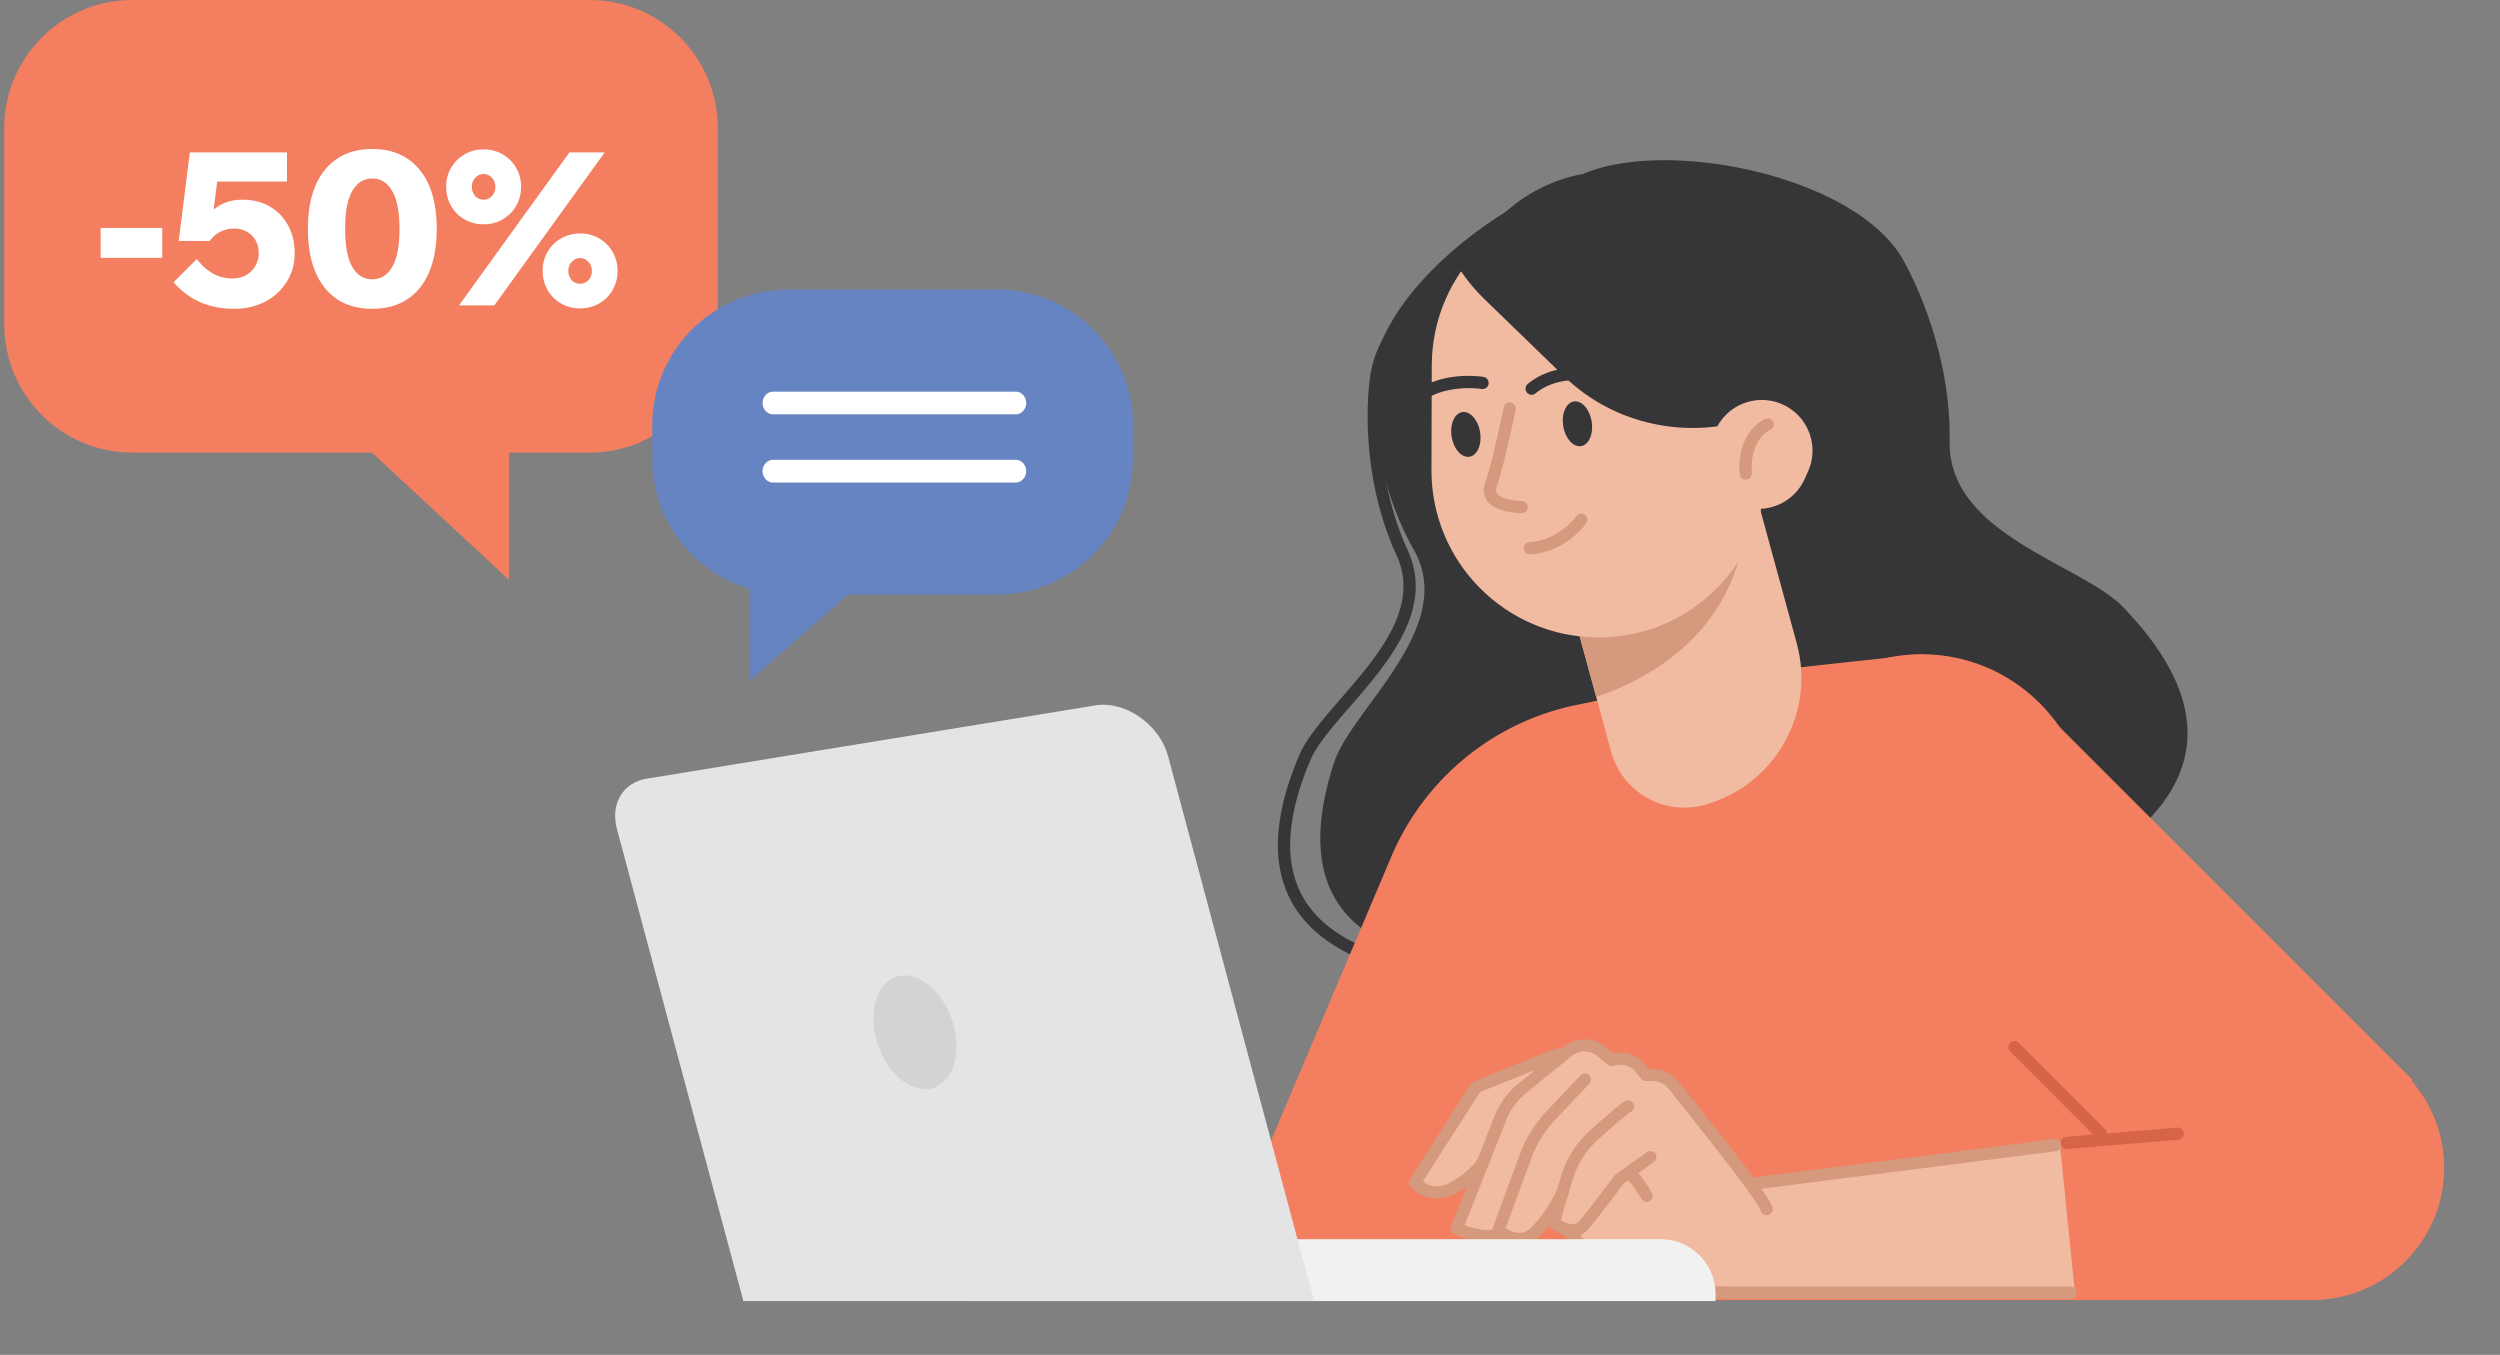<svg width="310" height="168" fill="none" xmlns="http://www.w3.org/2000/svg"><rect width="100%" height="100%" fill="#808080" stroke="none"/><path d="M188.629 122.035c-13.55 0-22.664-2.755-27.115-8.197-3.921-4.792-4.065-11.567-.432-20.135.916-2.173 2.99-4.55 5.178-7.078 4.618-5.321 9.856-11.354 6.919-17.758-4.852-10.56-3.407-21.24-3.338-21.686.469-5.337 5.094-11.408 12.687-16.615 7.055-4.837 15.041-7.744 20.801-7.608.417.008.75.356.742.772a.76.76 0 0 1-.757.742h-.022c-5.398-.144-13.21 2.748-19.909 7.342-7.116 4.883-11.612 10.689-12.036 15.54-.023.145-1.446 10.742 3.21 20.885 3.345 7.29-2.476 13.996-7.154 19.378-2.112 2.43-4.103 4.723-4.928 6.669-3.391 8.016-3.323 14.268.212 18.59 10.704 13.088 49.454 5.375 49.84 5.299a.759.759 0 0 1 .893.59.76.76 0 0 1-.59.894c-.099.022-10.061 2.028-21.249 2.331a99.17 99.17 0 0 1-2.952.045Z" fill="#363537"/><path d="M175.321 68.186c-5.685-10.037-5.064-20.915-5.064-20.915.038-11.248 18.992-25.554 30.612-26.25a20.776 20.776 0 0 1 5.609-.758c11.438.038 20.681 9.333 20.651 20.771l-.023 6.343c.56 3.444.878 6.518 1.166 8.66 1.324 9.848 10.499 9.537 14.897 14.647 4.398 5.11-.03 9.507.628 16.978.576 6.57 6.162 6.593 10.023 13.671a61.648 61.648 0 0 1-9.546 11.467c-10.976 2.332-26.025 2.286-26.025 2.286s-65.857 19.333-52.822-20.528c2.188-6.692 15.337-16.759 9.894-26.372Z" fill="#363537"/><path d="M241.746 54.758c.242-12.089-5.534-22.118-5.534-22.118-5.435-10.65-29.219-15.662-39.923-11.067a19.393 19.393 0 0 0-5.367 1.817c-10.189 5.2-13.966 18.197-8.44 29.021l3.066 6.003c1.158 3.52 2.346 6.578 3.119 8.742 3.55 9.94-4.785 13.785-6.253 20.612-1.469 6.828 4.595 9 7.6 16.381 2.642 6.494-2.332 9.038-2.369 17.485a65.496 65.496 0 0 0 14.026 6.563c10.909-2.748 24.322-9.591 24.322-9.591s68.045-11.407 37.266-43.327c-5.17-5.36-21.733-8.97-21.498-20.536l-.015.015Z" fill="#363537"/><path d="M210.21 84.377c8.35-1.234 28.061-3.247 28.061-3.247l15.761 7.66 45.146 45.145-12.498 27.273H149.228l23.3-55a31.901 31.901 0 0 1 22.913-18.788l14.762-3.043h.007Z" fill="#F37E60"/><path d="M238.271 122.588c11.451 0 20.734-9.283 20.734-20.733 0-11.45-9.283-20.733-20.734-20.733-11.451 0-20.733 9.282-20.733 20.733 0 11.45 9.282 20.733 20.733 20.733Z" fill="#F37E60"/><path d="M260.519 141.337a.772.772 0 0 1-.537-.219l-10.719-10.741a.754.754 0 1 1 1.067-1.067l10.719 10.741a.754.754 0 0 1-.537 1.286h.007Z" fill="#D56448"/><path d="M255.455 141.935a.557.557 0 0 0-.204-.378.564.564 0 0 0-.417-.114l-37.523 4.784c-1.658-2.263-4.504-5.949-9.402-12.043a3.801 3.801 0 0 0-2.967-1.423h-.576l-.446-.568a3.834 3.834 0 0 0-3.944-1.339l-1.067-.894a3.828 3.828 0 0 0-4.807-.06l-.371.303s-.031 0-.046.007l-10.84 4.065a.556.556 0 0 0-.272.219l-7.578 11.824a.572.572 0 0 0 .038.659c.515.613 1.666 1.445 3.157 1.445.659 0 1.385-.159 2.15-.567a12.605 12.605 0 0 0 1.991-1.31l-2.218 5.602a.558.558 0 0 0 .287.711c.296.129 2.249.984 3.952.984.628 0 1.211-.121 1.673-.424.628.417 1.483.78 2.384.78.727 0 1.491-.235 2.188-.878a12.6 12.6 0 0 0 1.499-1.665c.015.151.06.302.189.401.492.378 1.211.787 1.976.969.007.015.015.037.03.053.204.242 4.988 6.017 9.129 6.842 4.618.924 11.279.931 11.559.931h41.755a.545.545 0 0 0 .409-.181.518.518 0 0 0 .136-.424l-1.847-18.288.023-.023Z" fill="#F1BBA2"/><path d="M217.212 147.552a.752.752 0 0 1-.749-.658.758.758 0 0 1 .659-.848l37.69-4.807a.768.768 0 0 1 .847.659.758.758 0 0 1-.658.847l-37.69 4.807h-.099Z" fill="#D59A7E"/><path d="M184.344 154.032c-1.673 0-3.542-.787-4.019-1.007a.753.753 0 0 1-.394-.969l5.42-13.716a9.64 9.64 0 0 1 2.899-3.951l5.723-4.655a4.042 4.042 0 0 1 5.064.06l.992.825a4.042 4.042 0 0 1 4.05 1.431l.386.492h.477a3.98 3.98 0 0 1 3.126 1.499c11.748 14.624 11.748 15.479 11.748 15.888 0 .409-.34.757-.757.757a.758.758 0 0 1-.749-.651c-.363-.954-4.83-6.835-11.423-15.048a2.493 2.493 0 0 0-1.945-.931h-.841a.761.761 0 0 1-.598-.288l-.613-.779a2.498 2.498 0 0 0-2.755-.826c-.25.084-.56.046-.765-.121l-1.294-1.082a2.516 2.516 0 0 0-3.149-.045l-5.708 4.64a8.24 8.24 0 0 0-2.445 3.338l-5.147 13.019c1.347.5 3.081.856 3.739.371a.758.758 0 0 1 .909 1.211c-.523.394-1.204.538-1.916.538h-.015Z" fill="#D59A7E"/><path d="M188.424 154.387c-1.302 0-2.498-.719-3.134-1.302a.75.75 0 0 1-.196-.817l3.406-9.22a15.356 15.356 0 0 1 3.232-5.215l4.239-4.489a.754.754 0 1 1 1.098 1.037l-4.239 4.489a13.768 13.768 0 0 0-2.915 4.7l-3.209 8.698c.636.431 1.93 1.06 3.02.068 1.9-1.726 3.323-4.723 3.331-4.754a.762.762 0 0 1 1.007-.363.762.762 0 0 1 .363 1.007c-.06.136-1.567 3.3-3.686 5.223-.75.681-1.552.931-2.324.931l.007.007Z" fill="#D59A7E"/><path d="M195.041 153.305c-1.075 0-2.181-.583-2.862-1.105a.753.753 0 0 1-.265-.818l1.628-5.457a12.596 12.596 0 0 1 3.724-5.852c3.687-3.262 4.095-3.474 4.269-3.557a.75.75 0 0 1 1.015.34.757.757 0 0 1-.333 1.015c-.121.068-.75.499-3.952 3.338a11.077 11.077 0 0 0-3.277 5.155l-1.461 4.92c.598.348 1.68.833 2.24.197 1.257-1.439 4.36-5.64 4.398-5.677a.852.852 0 0 1 .167-.167l3.876-2.77a.753.753 0 1 1 .878 1.226l-3.785 2.702c-.485.659-3.195 4.3-4.398 5.677a2.386 2.386 0 0 1-1.862.841v-.008Z" fill="#D59A7E"/><path d="M256.75 161.041h-41.755c-.281 0-6.965-.008-11.605-.939-4.194-.84-9.265-6.654-9.477-6.896a.756.756 0 1 1 1.143-.991c.053.053 4.943 5.669 8.629 6.403 4.489.901 11.241.909 11.31.909h41.755c.416 0 .757.34.757.757a.76.76 0 0 1-.757.757ZM178.19 148.612c-1.567 0-2.778-.871-3.316-1.514a.751.751 0 0 1-.053-.893l7.578-11.824a.755.755 0 0 1 .356-.295l10.158-4.065a.759.759 0 0 1 .984.424.752.752 0 0 1-.424.984l-9.931 3.974-7.108 11.089c.575.447 1.733 1.015 3.285.19 2.528-1.348 3.581-3.036 3.588-3.051a.761.761 0 0 1 1.037-.257c.356.219.47.681.258 1.037-.053.083-1.249 2.044-4.171 3.603-.803.424-1.56.59-2.241.59v.008ZM204.185 149.036a.76.76 0 0 1-.651-.364c-1.052-1.733-1.507-2.195-1.613-2.293a.759.759 0 0 1 .318-1.446c.333 0 .795 0 2.589 2.952a.746.746 0 0 1-.257 1.037.738.738 0 0 1-.394.114h.008Z" fill="#D59A7E"/><path d="M298.276 156.407c6.403-6.403 6.403-16.784 0-23.187-6.403-6.403-16.784-6.403-23.188 0-6.403 6.403-6.403 16.784 0 23.187 6.404 6.402 16.785 6.402 23.188 0Z" fill="#F37E60"/><path d="M256.28 142.48a.764.764 0 0 1-.757-.696.755.755 0 0 1 .689-.818l13.754-1.143a.747.747 0 0 1 .818.689.756.756 0 0 1-.689.818l-13.755 1.143h-.06v.007Z" fill="#D56448"/><path d="M212.716 161.336h-92.071v-7.675h85.281a6.797 6.797 0 0 1 6.798 6.797v.878h-.008Z" fill="#F1F1F1"/><path d="M92.182 161.336h70.762l-18.114-67.61c-1.045-3.891-5.314-6.866-8.993-6.26l-55.653 9.09c-2.953.485-4.52 3.142-3.68 6.26l15.678 58.52Z" fill="#E4E4E4"/><path d="M108.866 129.559c1.287 3.8 4.39 6.192 6.926 5.329 2.536-.855 3.543-4.64 2.256-8.44-1.287-3.799-4.39-6.191-6.926-5.328-2.536.855-3.543 4.64-2.256 8.439Z" fill="#D3D3D3"/><path d="M211.338 99.811c8.705-2.377 13.838-11.362 11.453-20.066L218.03 62.32l-24.829 6.782 6.586 24.116c1.37 5.011 6.54 7.963 11.544 6.593h.007Z" fill="#F1BBA2"/><path d="m197.932 86.413-4.731-17.311 15.775-4.307 6.654 4.541c-2.112 7.698-8.296 13.913-17.698 17.077Z" fill="#D59A7E"/><path d="M198.152 79.04c11.438.038 20.741-9.212 20.771-20.65l.038-12.958c.038-11.438-9.213-20.74-20.651-20.77-11.437-.039-20.741 9.211-20.771 20.649l-.038 12.959c-.038 11.437 9.213 20.74 20.651 20.77Z" fill="#F1BBA2"/><path d="M199.794 23.36c12.407.037 22.437 9.764 22.399 21.724l-.015 4.466c-8.735 5.51-20.567 4.542-28.22-2.877l-9.917-9.613a21.892 21.892 0 0 1-3.156-3.853c4.019-5.95 10.984-9.87 18.902-9.848h.007Z" fill="#363537"/><path d="M215.464 62.539a6.279 6.279 0 0 0 8.311-3.142l.417-.93a6.28 6.28 0 0 0-3.142-8.312 6.279 6.279 0 0 0-8.311 3.142l-.417.93a6.28 6.28 0 0 0 3.142 8.312Z" fill="#F1BBA2"/><path d="M180.007 54.152c.25 1.53 1.234 2.634 2.21 2.483.969-.159 1.56-1.521 1.31-3.05-.25-1.53-1.234-2.635-2.211-2.483-.969.159-1.559 1.521-1.309 3.05ZM174.723 51.033a.752.752 0 0 1-.5-.189.756.756 0 0 1-.075-1.067c3.535-4.057 9.56-3.08 9.818-3.035a.76.76 0 0 1 .621.87.765.765 0 0 1-.871.62c-.053-.007-5.45-.87-8.425 2.537a.753.753 0 0 1-.568.257v.007ZM193.844 52.835c.25 1.529 1.234 2.634 2.211 2.483.969-.16 1.559-1.522 1.309-3.05-.249-1.53-1.233-2.635-2.21-2.484-.969.16-1.559 1.522-1.31 3.05ZM189.923 48.952a.724.724 0 0 1-.583-.28.758.758 0 0 1 .106-1.068c4.156-3.413 9.939-1.453 10.182-1.37a.759.759 0 0 1 .469.962.758.758 0 0 1-.961.469c-.053-.015-5.231-1.756-8.728 1.113a.773.773 0 0 1-.477.174h-.008Z" fill="#363537"/><path d="M188.697 63.637c-.333 0-3.255-.053-4.323-1.59-.302-.439-.59-1.18-.196-2.24.802-2.18 2.278-9.235 2.293-9.311a.744.744 0 0 1 .893-.583.748.748 0 0 1 .583.893c-.06.296-1.514 7.244-2.354 9.523-.174.484-.076.719.023.855.492.704 2.286.939 3.081.939a.76.76 0 0 1 .757.757.76.76 0 0 1-.757.757ZM189.704 68.739a.755.755 0 0 1-.757-.712.76.76 0 0 1 .711-.802c3.641-.22 5.784-3.194 5.806-3.225a.755.755 0 0 1 1.053-.181c.34.242.423.711.189 1.052-.106.151-2.559 3.61-6.957 3.868h-.045ZM216.463 59.481a.76.76 0 0 1-.757-.704c-.356-5.321 3.058-6.79 3.202-6.85a.764.764 0 0 1 .992.408.754.754 0 0 1-.402.984c-.121.053-2.558 1.181-2.271 5.352a.76.76 0 0 1-.704.81h-.06Z" fill="#D59A7E"/><path d="M16.426 56.121h56.678c8.783 0 15.902-7.12 15.902-15.905v-24.31C89.006 7.12 81.886 0 73.104 0H16.426C7.644 0 .524 7.121.524 15.905v24.311c0 8.784 7.12 15.905 15.902 15.905Z" fill="#F37E60"/><path d="M63.115 42.732v29.17L36.355 47.06l26.76-4.327Z" fill="#F37E60"/><path d="M123.663 35.917h-25.96c-9.282 0-16.82 7.527-16.82 16.825V56.9c0 7.659 5.126 14.11 12.127 16.143v11.305l12.193-10.636h18.46c9.283 0 16.821-7.527 16.821-16.825V52.73c0-9.285-7.525-16.825-16.821-16.825v.013Z" fill="#6683C2"/><path d="M125.943 51.38H95.866c-.718 0-1.305-.633-1.305-1.408 0-.775.587-1.409 1.305-1.409h30.077c.717 0 1.304.634 1.304 1.409s-.587 1.409-1.304 1.409ZM125.943 59.834H95.866c-.718 0-1.305-.634-1.305-1.41 0-.774.587-1.408 1.305-1.408h30.077c.717 0 1.304.634 1.304 1.409s-.587 1.409-1.304 1.409ZM61.293 37.868h-4.377l13.69-18.969h4.377l-13.69 18.969Zm10.639.371a4.651 4.651 0 0 1-2.361-.61 4.46 4.46 0 0 1-1.672-1.671c-.406-.708-.61-1.504-.61-2.388 0-.867.204-1.645.61-2.335a4.46 4.46 0 0 1 1.672-1.671 4.651 4.651 0 0 1 2.36-.61c.885 0 1.672.203 2.362.61a4.46 4.46 0 0 1 1.671 1.671c.407.69.61 1.477.61 2.362 0 .866-.203 1.653-.61 2.36a4.46 4.46 0 0 1-1.67 1.672c-.69.407-1.478.61-2.362.61Zm0-3.05c.407 0 .752-.151 1.035-.452.283-.318.424-.698.424-1.14 0-.443-.141-.814-.424-1.115a1.333 1.333 0 0 0-1.035-.477c-.407 0-.752.159-1.035.477-.283.301-.424.672-.424 1.115 0 .442.141.822.424 1.14.283.301.628.451 1.035.451Zm-11.965-7.376a4.652 4.652 0 0 1-2.361-.61 4.46 4.46 0 0 1-1.672-1.671c-.406-.708-.61-1.504-.61-2.388 0-.867.204-1.645.61-2.335a4.46 4.46 0 0 1 1.672-1.671 4.651 4.651 0 0 1 2.36-.61c.885 0 1.672.203 2.362.61A4.46 4.46 0 0 1 64 20.809c.407.69.61 1.477.61 2.361 0 .867-.203 1.654-.61 2.361a4.46 4.46 0 0 1-1.67 1.672c-.69.407-1.478.61-2.362.61Zm0-3.05c.407 0 .752-.151 1.035-.452.283-.318.424-.698.424-1.14 0-.443-.141-.814-.424-1.115a1.333 1.333 0 0 0-1.035-.478c-.407 0-.752.16-1.035.478-.283.3-.424.672-.424 1.114 0 .442.141.823.424 1.141.283.3.628.451 1.035.451ZM46.167 38.292c-1.662 0-3.095-.38-4.297-1.14-1.185-.779-2.096-1.902-2.733-3.37-.637-1.486-.955-3.28-.955-5.385 0-3.184.707-5.634 2.122-7.35 1.415-1.715 3.37-2.573 5.863-2.573 2.494 0 4.449.858 5.864 2.574 1.414 1.715 2.122 4.165 2.122 7.349 0 2.104-.319 3.9-.955 5.385-.637 1.468-1.557 2.591-2.76 3.37-1.184.76-2.608 1.14-4.27 1.14Zm0-3.66c1.062 0 1.884-.514 2.468-1.54.601-1.043.902-2.608.902-4.695 0-2.105-.301-3.67-.902-4.696-.584-1.044-1.406-1.566-2.468-1.566-1.06 0-1.892.522-2.493 1.566-.584 1.026-.876 2.59-.876 4.695 0 2.088.292 3.653.876 4.696.6 1.026 1.432 1.54 2.493 1.54ZM24.414 32.11c.566.761 1.211 1.354 1.937 1.778.742.425 1.574.637 2.494.637.619 0 1.167-.133 1.644-.398a3.143 3.143 0 0 0 1.168-1.141 3.113 3.113 0 0 0 .424-1.618c0-.602-.133-1.123-.398-1.566a2.558 2.558 0 0 0-1.061-1.06c-.46-.266-.99-.399-1.592-.399a3.64 3.64 0 0 0-1.698.398c-.513.248-.955.628-1.326 1.141l-1.433-.08c.124-.955.416-1.812.876-2.573a5.048 5.048 0 0 1 1.857-1.804c.796-.442 1.724-.663 2.785-.663 1.274 0 2.397.283 3.37.849a5.845 5.845 0 0 1 2.255 2.334c.548.99.822 2.132.822 3.423 0 1.362-.336 2.564-1.008 3.608a6.743 6.743 0 0 1-2.68 2.44c-1.132.584-2.405.876-3.82.876-1.503 0-2.883-.265-4.139-.796-1.255-.53-2.378-1.362-3.369-2.494l2.892-2.891Zm11.169-9.603H25.051l2.202-2.574-1.247 9.949h-3.847l1.38-10.983h12.044v3.608ZM20.119 31.978h-7.64v-3.714h7.64v3.714Z" fill="#fff"/></svg>